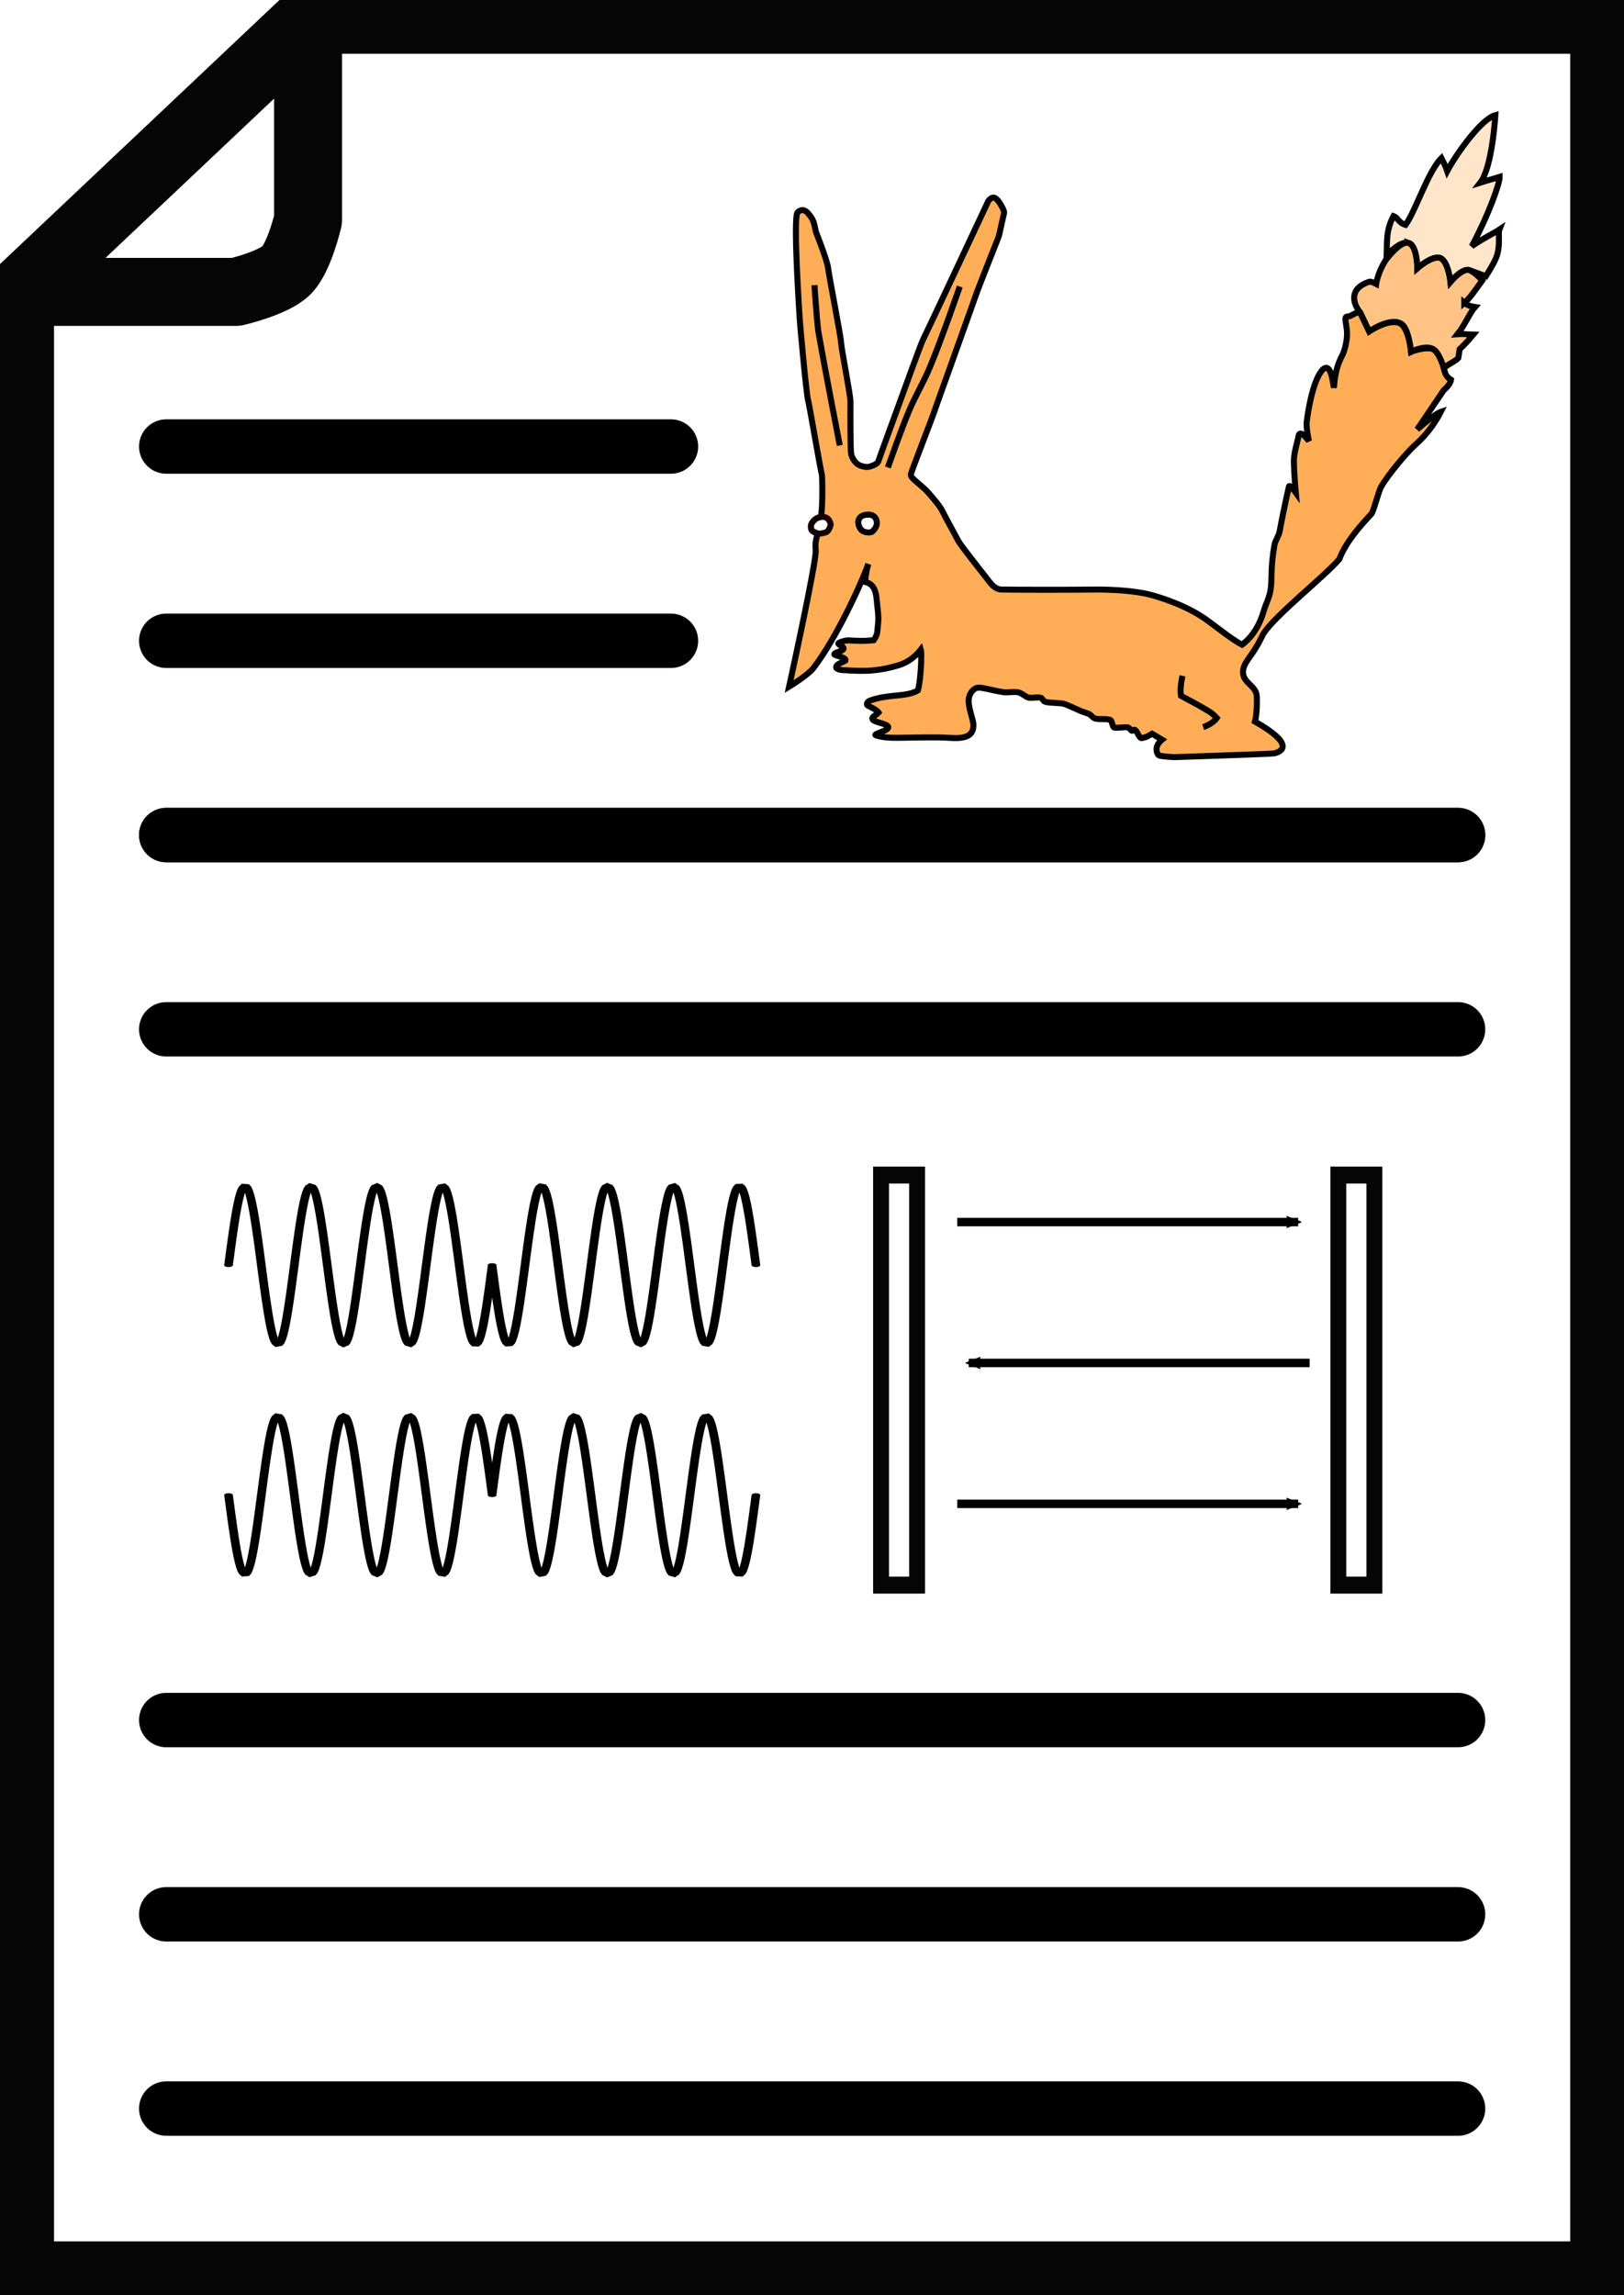 <?xml version="1.0" encoding="UTF-8" standalone="no"?>
<!-- Created with Inkscape (http://www.inkscape.org/) -->

<svg
   xmlns:dc="http://purl.org/dc/elements/1.1/"
   xmlns:cc="http://creativecommons.org/ns#"
   xmlns:rdf="http://www.w3.org/1999/02/22-rdf-syntax-ns#"
   xmlns:svg="http://www.w3.org/2000/svg"
   xmlns="http://www.w3.org/2000/svg"
   xmlns:sodipodi="http://sodipodi.sourceforge.net/DTD/sodipodi-0.dtd"
   xmlns:inkscape="http://www.inkscape.org/namespaces/inkscape"
   width="119.438mm"
   height="168.8mm"
   viewBox="0 0 119.438 168.8"
   version="1.1"
   id="svg8"
   inkscape:version="0.92.2 2405546, 2018-03-11"
   sodipodi:docname="logo.svg">
  <defs
     id="defs2">
    <inkscape:path-effect
       is_visible="true"
       id="path-effect8007"
       effect="spiro" />
    <inkscape:path-effect
       effect="spiro"
       id="path-effect8003"
       is_visible="true" />
    <inkscape:path-effect
       is_visible="true"
       id="path-effect7999"
       effect="spiro" />
    <inkscape:path-effect
       is_visible="true"
       id="path-effect7995"
       effect="spiro" />
    <inkscape:path-effect
       effect="spiro"
       id="path-effect7991"
       is_visible="true" />
    <inkscape:path-effect
       is_visible="true"
       id="path-effect7987"
       effect="spiro" />
    <inkscape:path-effect
       is_visible="true"
       id="path-effect7983"
       effect="spiro" />
    <inkscape:path-effect
       effect="spiro"
       id="path-effect7979"
       is_visible="true" />
    <inkscape:path-effect
       is_visible="true"
       id="path-effect7975"
       effect="spiro" />
    <inkscape:path-effect
       is_visible="true"
       id="path-effect7971"
       effect="spiro" />
    <inkscape:path-effect
       is_visible="true"
       id="path-effect7967"
       effect="spiro" />
    <inkscape:path-effect
       is_visible="true"
       id="path-effect7963"
       effect="spiro" />
    <inkscape:path-effect
       is_visible="true"
       id="path-effect7959"
       effect="spiro" />
    <inkscape:path-effect
       is_visible="true"
       id="path-effect7955"
       effect="spiro" />
    <inkscape:path-effect
       is_visible="true"
       id="path-effect7951"
       effect="spiro" />
    <inkscape:path-effect
       is_visible="true"
       id="path-effect7947"
       effect="spiro" />
    <inkscape:path-effect
       is_visible="true"
       id="path-effect7943"
       effect="spiro" />
    <inkscape:path-effect
       effect="spiro"
       id="path-effect7857"
       is_visible="true" />
    <inkscape:path-effect
       is_visible="true"
       id="path-effect7853"
       effect="spiro" />
    <inkscape:path-effect
       is_visible="true"
       id="path-effect7849"
       effect="spiro" />
    <inkscape:path-effect
       effect="spiro"
       id="path-effect7845"
       is_visible="true" />
    <inkscape:path-effect
       is_visible="true"
       id="path-effect7841"
       effect="spiro" />
    <inkscape:path-effect
       effect="spiro"
       id="path-effect7837"
       is_visible="true" />
    <inkscape:path-effect
       is_visible="true"
       id="path-effect7833"
       effect="spiro" />
    <inkscape:path-effect
       effect="spiro"
       id="path-effect5351"
       is_visible="true" />
    <inkscape:path-effect
       effect="spiro"
       id="path-effect5347"
       is_visible="true" />
    <inkscape:path-effect
       effect="spiro"
       id="path-effect5343"
       is_visible="true" />
    <inkscape:path-effect
       is_visible="true"
       id="path-effect5339"
       effect="spiro" />
    <inkscape:path-effect
       is_visible="true"
       id="path-effect5335"
       effect="spiro" />
    <inkscape:path-effect
       effect="spiro"
       id="path-effect5331"
       is_visible="true" />
    <inkscape:path-effect
       is_visible="true"
       id="path-effect5327"
       effect="spiro" />
    <inkscape:path-effect
       effect="spiro"
       id="path-effect5323"
       is_visible="true" />
    <inkscape:path-effect
       effect="spiro"
       id="path-effect5319"
       is_visible="true" />
    <inkscape:path-effect
       is_visible="true"
       id="path-effect5315"
       effect="spiro" />
    <inkscape:path-effect
       effect="spiro"
       id="path-effect3664"
       is_visible="true" />
    <inkscape:path-effect
       is_visible="true"
       id="path-effect3660"
       effect="spiro" />
    <inkscape:path-effect
       effect="spiro"
       id="path-effect3656"
       is_visible="true" />
    <inkscape:path-effect
       effect="spiro"
       id="path-effect3652"
       is_visible="true" />
    <inkscape:path-effect
       is_visible="true"
       id="path-effect3648"
       effect="spiro" />
    <inkscape:path-effect
       effect="spiro"
       id="path-effect3644"
       is_visible="true" />
    <inkscape:path-effect
       effect="spiro"
       id="path-effect2456"
       is_visible="true" />
    <inkscape:path-effect
       is_visible="true"
       id="path-effect2452"
       effect="spiro" />
    <inkscape:path-effect
       effect="spiro"
       id="path-effect2448"
       is_visible="true" />
    <inkscape:path-effect
       effect="spiro"
       id="path-effect2444"
       is_visible="true" />
    <inkscape:path-effect
       is_visible="true"
       id="path-effect2440"
       effect="spiro" />
    <inkscape:path-effect
       is_visible="true"
       id="path-effect2357"
       effect="spiro" />
    <inkscape:path-effect
       effect="spiro"
       id="path-effect2353"
       is_visible="true" />
    <inkscape:path-effect
       is_visible="true"
       id="path-effect2349"
       effect="spiro" />
    <inkscape:path-effect
       effect="spiro"
       id="path-effect2345"
       is_visible="true" />
    <inkscape:path-effect
       effect="spiro"
       id="path-effect2341"
       is_visible="true" />
    <inkscape:path-effect
       is_visible="true"
       id="path-effect2337"
       effect="spiro" />
    <inkscape:path-effect
       effect="spiro"
       id="path-effect2333"
       is_visible="true" />
    <inkscape:path-effect
       is_visible="true"
       id="path-effect2329"
       effect="spiro" />
    <inkscape:path-effect
       effect="spiro"
       id="path-effect2325"
       is_visible="true" />
    <inkscape:path-effect
       is_visible="true"
       id="path-effect2321"
       effect="spiro" />
    <inkscape:path-effect
       effect="spiro"
       id="path-effect2317"
       is_visible="true" />
    <inkscape:path-effect
       is_visible="true"
       id="path-effect2313"
       effect="spiro" />
    <inkscape:path-effect
       is_visible="true"
       id="path-effect2309"
       effect="spiro" />
    <inkscape:path-effect
       effect="spiro"
       id="path-effect2305"
       is_visible="true" />
    <inkscape:path-effect
       is_visible="true"
       id="path-effect2301"
       effect="spiro" />
    <inkscape:path-effect
       effect="spiro"
       id="path-effect2293"
       is_visible="true" />
    <marker
       inkscape:stockid="Arrow2Mend"
       orient="auto"
       refY="0"
       refX="0"
       id="marker1773"
       style="overflow:visible"
       inkscape:isstock="true">
      <path
         id="path1771"
         style="fill:#000000;fill-opacity:1;fill-rule:evenodd;stroke:#000000;stroke-width:0.625;stroke-linejoin:round;stroke-opacity:1"
         d="M 8.719,4.034 -2.207,0.016 8.719,-4.002 c -1.745,2.372 -1.735,5.617 -6e-7,8.035 z"
         transform="scale(-0.6)"
         inkscape:connector-curvature="0" />
    </marker>
    <inkscape:path-effect
       effect="spiro"
       id="path-effect1769"
       is_visible="true" />
    <marker
       inkscape:isstock="true"
       style="overflow:visible"
       id="marker1555"
       refX="0"
       refY="0"
       orient="auto"
       inkscape:stockid="Arrow2Mend"
       inkscape:collect="always">
      <path
         transform="scale(-0.6)"
         d="M 8.719,4.034 -2.207,0.016 8.719,-4.002 c -1.745,2.372 -1.735,5.617 -6e-7,8.035 z"
         style="fill:#000000;fill-opacity:1;fill-rule:evenodd;stroke:#000000;stroke-width:0.625;stroke-linejoin:round;stroke-opacity:1"
         id="path1553"
         inkscape:connector-curvature="0" />
    </marker>
    <inkscape:path-effect
       is_visible="true"
       id="path-effect1551"
       effect="spiro" />
    <marker
       inkscape:stockid="Arrow2Mend"
       orient="auto"
       refY="0"
       refX="0"
       id="Arrow2Mend"
       style="overflow:visible"
       inkscape:isstock="true"
       inkscape:collect="always">
      <path
         id="path899"
         style="fill:#000000;fill-opacity:1;fill-rule:evenodd;stroke:#000000;stroke-width:0.625;stroke-linejoin:round;stroke-opacity:1"
         d="M 8.719,4.034 -2.207,0.016 8.719,-4.002 c -1.745,2.372 -1.735,5.617 -6e-7,8.035 z"
         transform="scale(-0.6)"
         inkscape:connector-curvature="0" />
    </marker>
    <inkscape:path-effect
       effect="spiro"
       id="path-effect870"
       is_visible="true" />
    <inkscape:path-effect
       effect="spiro"
       id="path-effect854"
       is_visible="true" />
    <clipPath
       id="clip2">
      <path
         d="M 0.32,11 H 58 V 68.988 H 0.32 Z m 0,0"
         id="path28"
         inkscape:connector-curvature="0" />
    </clipPath>
  </defs>
  <sodipodi:namedview
     id="base"
     pagecolor="#1f1f1f"
     bordercolor="#666666"
     borderopacity="1.0"
     inkscape:pageopacity="0"
     inkscape:pageshadow="2"
     inkscape:zoom="0.7"
     inkscape:cx="58.853111"
     inkscape:cy="265.91871"
     inkscape:document-units="mm"
     inkscape:current-layer="layer1"
     showgrid="false"
     inkscape:pagecheckerboard="false"
     inkscape:snap-bbox="true"
     inkscape:bbox-paths="true"
     inkscape:bbox-nodes="true"
     inkscape:snap-bbox-edge-midpoints="true"
     inkscape:snap-bbox-midpoints="true"
     inkscape:window-width="1920"
     inkscape:window-height="1016"
     inkscape:window-x="0"
     inkscape:window-y="27"
     inkscape:window-maximized="1" />
  <g
     inkscape:label="Layer 1"
     inkscape:groupmode="layer"
     id="layer1"
     transform="translate(-62.623,-91.068)">
    <path
       style="opacity:0.98;fill:#ffffff;fill-opacity:1;stroke:#000000;stroke-width:5;stroke-linecap:round;stroke-linejoin:round;stroke-miterlimit:4;stroke-dasharray:none;stroke-dashoffset:0;stroke-opacity:1;paint-order:markers fill stroke"
       d="M 85.279,92.521 H 180.608 V 258.414 H 64.097 V 112.536 L 85.279,92.521 v 14.723 c 0,0 -0.638,2.754 -1.587,3.704 -0.95,0.95 -3.704,1.587 -3.704,1.587 H 64.097"
       id="rect863"
       inkscape:connector-curvature="0"
       sodipodi:nodetypes="cccccccacc" />
    <g
       id="g2436"
       transform="matrix(0.92,0,0,0.983,58.998,74.024)">
      <rect
         y="105.257"
         x="74.373"
         height="30.679"
         width="2.88"
         id="rect850"
         style="opacity:0.98;fill:#ffffff;fill-opacity:1;stroke:#000000;stroke-width:1.27;stroke-linecap:round;stroke-linejoin:miter;stroke-miterlimit:4;stroke-dasharray:none;stroke-dashoffset:0;stroke-opacity:1;paint-order:markers fill stroke" />
      <path
         inkscape:original-d="m 80.464356,108.77099 c 9.084307,-1.8e-4 18.16846,-1.8e-4 27.252444,0"
         inkscape:path-effect="#path-effect870"
         inkscape:connector-curvature="0"
         id="path868"
         d="M 80.464,108.771 H 107.717"
         style="fill:none;stroke:#000000;stroke-width:0.635;stroke-linecap:butt;stroke-linejoin:miter;stroke-miterlimit:4;stroke-dasharray:none;stroke-opacity:1;marker-end:url(#Arrow2Mend)" />
      <rect
         style="opacity:0.98;fill:#ffffff;fill-opacity:1;stroke:#000000;stroke-width:1.27;stroke-linecap:round;stroke-linejoin:miter;stroke-miterlimit:4;stroke-dasharray:none;stroke-dashoffset:0;stroke-opacity:1;paint-order:markers fill stroke"
         id="rect1541"
         width="2.88"
         height="30.679"
         x="110.928"
         y="105.257" />
      <path
         style="fill:none;stroke:#000000;stroke-width:0.635;stroke-linecap:butt;stroke-linejoin:miter;stroke-miterlimit:4;stroke-dasharray:none;stroke-opacity:1;marker-end:url(#marker1555)"
         d="M 108.634,119.312 H 81.382"
         id="path1549"
         inkscape:connector-curvature="0"
         inkscape:path-effect="#path-effect1551"
         inkscape:original-d="m 108.6344,119.31243 c -9.084314,-1.8e-4 -18.168473,-1.8e-4 -27.252448,0" />
      <path
         inkscape:original-d="m 80.464356,129.85386 c 9.084307,-1.7e-4 18.16846,-1.7e-4 27.252444,0"
         inkscape:path-effect="#path-effect1769"
         inkscape:connector-curvature="0"
         id="path1767"
         d="M 80.464,129.854 H 107.717"
         style="fill:none;stroke:#000000;stroke-width:0.635;stroke-linecap:butt;stroke-linejoin:miter;stroke-miterlimit:4;stroke-dasharray:none;stroke-opacity:1;marker-end:url(#marker1773)" />
    </g>
    <path
       inkscape:original-d="m 74.849193,246.14675 c 31.562537,-2.6e-4 63.338737,-2.6e-4 95.007637,0"
       inkscape:path-effect="#path-effect2301"
       inkscape:connector-curvature="0"
       id="path2299"
       d="M 74.849,246.147 H 169.857"
       style="fill:none;stroke:#000000;stroke-width:4;stroke-linecap:round;stroke-linejoin:miter;stroke-miterlimit:4;stroke-dasharray:none;stroke-opacity:1" />
    <path
       style="fill:none;stroke:#000000;stroke-width:4;stroke-linecap:round;stroke-linejoin:miter;stroke-miterlimit:4;stroke-dasharray:none;stroke-opacity:1"
       d="M 74.849,166.771 H 169.857"
       id="path2339"
       inkscape:connector-curvature="0"
       inkscape:path-effect="#path-effect2341"
       inkscape:original-d="m 74.849192,166.77125 c 31.562538,-2.6e-4 63.338738,-2.6e-4 95.007638,0" />
    <path
       style="fill:none;stroke:#000000;stroke-width:4;stroke-linecap:round;stroke-linejoin:miter;stroke-miterlimit:4;stroke-dasharray:none;stroke-opacity:1"
       d="M 74.849,152.484 H 169.857"
       id="path3650"
       inkscape:connector-curvature="0"
       inkscape:path-effect="#path-effect3652"
       inkscape:original-d="m 74.849192,152.48366 c 31.562538,-2.6e-4 63.338738,-2.6e-4 95.007638,0" />
    <path
       style="fill:none;stroke:#000000;stroke-width:4;stroke-linecap:round;stroke-linejoin:miter;stroke-miterlimit:4;stroke-dasharray:none;stroke-opacity:1"
       d="M 74.849,231.859 H 169.857"
       id="path5345"
       inkscape:connector-curvature="0"
       inkscape:path-effect="#path-effect5347"
       inkscape:original-d="m 74.849193,231.85916 c 31.562537,-2.6e-4 63.338737,-2.6e-4 95.007637,0" />
    <path
       style="fill:none;stroke:#000000;stroke-width:4;stroke-linecap:round;stroke-linejoin:miter;stroke-miterlimit:4;stroke-dasharray:none;stroke-opacity:1"
       d="M 74.849,217.572 H 169.857"
       id="path5349"
       inkscape:connector-curvature="0"
       inkscape:path-effect="#path-effect5351"
       inkscape:original-d="m 74.849193,217.57157 c 31.562537,-2.6e-4 63.338737,-2.6e-4 95.007637,0" />
    <g
       transform="matrix(0.768,0,0,0.265,94.35,94.509)"
       clip-path="url(#clip2)"
       id="g66"
       style="clip-rule:nonzero;fill:none;fill-opacity:1;stroke:#000000;stroke-width:1.254;stroke-miterlimit:4;stroke-dasharray:none;stroke-opacity:1" />
    <g
       style="clip-rule:nonzero;fill:none;fill-opacity:1;stroke:#000000;stroke-width:1.254;stroke-miterlimit:4;stroke-dasharray:none;stroke-opacity:1"
       id="g6691"
       clip-path="url(#clip2)"
       transform="matrix(0.73,0,0,-0.314,78.336,195.657)">
      <path
         id="path6689"
         style="fill:none;fill-opacity:1;stroke:#000000;stroke-width:0.873;stroke-linecap:round;stroke-linejoin:miter;stroke-miterlimit:4;stroke-dasharray:none;stroke-opacity:1"
         d="m 28.048,36.775 0.135,-2.346 0.133,-2.31 0.133,-2.234 0.135,-2.125 0.133,-1.981 0.133,-1.806 0.135,-1.602 0.133,-1.375 0.133,-1.119 0.133,-0.852 0.135,-0.569 0.133,-0.28 0.133,0.02 0.135,0.316 0.133,0.605 0.133,0.885 0.135,1.155 0.133,1.405 0.133,1.629 0.135,1.829 0.133,2 0.133,2.142 0.135,2.247 0.133,2.313 0.133,2.349 0.133,2.343 0.135,2.303 0.133,2.221 0.135,2.109 0.133,1.961 0.133,1.783 0.133,1.573 0.135,1.342 0.133,1.089 0.133,0.816 0.135,0.533 0.133,0.24 0.133,-0.056 0.135,-0.352 0.133,-0.642 0.133,-0.921 0.133,-1.188 0.135,-1.431 0.133,-1.658 0.133,-1.852 0.135,-2.02 0.133,-2.155 0.133,-2.26 0.135,-2.32 0.133,-2.349 0.133,-2.343 0.135,-2.293 0.133,-2.208 0.133,-2.093 0.135,-1.941 0.133,-1.757 0.133,-1.546 0.135,-1.309 0.133,-1.056 0.133,-0.78 0.135,-0.497 0.133,-0.204 0.133,0.095 0.135,0.388 0.133,0.678 0.133,0.957 0.133,1.217 0.135,1.464 0.133,1.681 0.133,1.879 0.135,2.04 0.133,2.168 0.133,2.267 0.135,2.329 0.133,2.349 0.133,2.336 0.135,2.287 0.133,2.198 0.133,2.073 0.133,1.918 0.135,1.731 0.133,1.52 0.133,1.28 0.135,1.02 0.133,0.747 0.133,0.457 0.135,0.165 0.133,-0.128 0.133,-0.428 0.135,-0.714 0.133,-0.99 0.133,-1.25 0.135,-1.494 0.133,-1.708 0.133,-1.898 0.135,-2.06 0.133,-2.185 0.133,-2.277 0.135,-2.333 0.133,-2.349 0.133,-2.333 0.135,-2.277 0.133,-2.181 0.133,-2.06 0.133,-1.895 0.135,-1.704 0.133,-1.49 0.133,-1.247 0.135,-0.987 0.133,-0.711 0.133,-0.421 0.135,-0.128 0.133,0.168 0.133,0.464 0.135,0.75 0.133,1.023 0.133,1.283 0.133,1.52 0.135,1.737 0.133,1.921 0.133,2.076 0.135,2.198 0.133,2.283 0.133,2.339 0.135,2.349 0.133,2.326 0.133,2.267 0.135,2.168 0.133,2.04 0.133,1.872 0.135,1.681 0.133,1.461 0.133,1.214 0.135,0.954 0.133,0.675 0.133,0.385 0.135,0.089 0.133,-0.207 0.133,-0.5 0.135,-0.783 0.133,-1.059 0.133,-1.316 0.133,-1.546 0.135,-1.76 0.133,-1.944 0.133,-2.093 0.135,-2.211 0.133,-2.297 0.133,-2.339 0.135,-2.349 0.133,-2.323 0.133,-2.254 0.135,-2.155 0.133,-2.017 0.133,-1.852 0.135,-1.655 0.133,-1.428 0.133,-1.184 0.133,-0.918 0.135,-0.638 0.133,-0.349 0.133,-0.053 0.135,0.247 0.133,0.536 0.133,0.819 0.135,1.092 0.133,1.346 0.133,1.576 0.135,1.787 0.133,1.961 0.133,2.112 0.133,2.224 0.135,2.303 0.133,2.343 0.133,2.349 0.135,2.313 0.133,2.244 0.133,2.142 0.135,1.997 0.133,1.829 0.133,1.625 0.135,1.402 0.133,1.148 0.133,0.885 0.135,0.602 0.133,0.309 0.133,0.013 0.135,-0.28 0.133,-0.572 0.133,-0.855 0.135,-1.125 0.133,-1.379 0.133,-1.606 0.135,-1.806 0.133,-1.984 0.133,-2.129 0.133,-2.234 0.135,-2.31 0.133,-2.346 m -53.131,1.1e-5 0.135,2.346 0.133,2.31 0.133,2.234 0.135,2.125 0.133,1.981 0.133,1.806 0.135,1.602 0.133,1.375 0.133,1.119 0.133,0.852 0.135,0.569 0.133,0.28 0.133,-0.02 0.135,-0.316 L 3.486,54.401 3.618,53.516 3.753,52.361 3.886,50.956 4.019,49.328 4.154,47.498 4.287,45.498 4.42,43.356 4.555,41.109 4.687,38.796 4.82,36.447 4.953,34.104 5.088,31.801 5.221,29.58 5.356,27.471 5.489,25.51 5.621,23.727 l 0.133,-1.573 0.135,-1.342 0.133,-1.089 0.133,-0.816 0.135,-0.533 0.133,-0.24 0.133,0.056 0.135,0.352 0.133,0.642 0.133,0.921 0.133,1.188 0.135,1.431 0.133,1.658 0.133,1.852 0.135,2.02 0.133,2.155 0.133,2.26 0.135,2.32 0.133,2.349 0.133,2.343 0.135,2.293 0.133,2.208 0.133,2.093 0.135,1.941 0.133,1.757 0.133,1.546 0.135,1.309 0.133,1.056 0.133,0.78 0.135,0.497 0.133,0.204 0.133,-0.095 0.135,-0.388 0.133,-0.678 0.133,-0.957 0.133,-1.217 0.135,-1.464 0.133,-1.681 0.133,-1.879 0.135,-2.04 0.133,-2.168 0.133,-2.267 0.135,-2.329 0.133,-2.349 0.133,-2.336 0.135,-2.287 0.133,-2.198 0.133,-2.073 0.133,-1.918 0.135,-1.731 0.133,-1.52 0.133,-1.28 0.135,-1.02 0.133,-0.747 0.133,-0.457 0.135,-0.165 0.133,0.128 0.133,0.428 0.135,0.714 0.133,0.99 0.133,1.25 0.135,1.494 0.133,1.708 0.133,1.898 0.135,2.06 0.133,2.185 0.133,2.277 0.135,2.333 0.133,2.349 0.133,2.333 0.135,2.277 0.133,2.181 0.133,2.06 0.133,1.895 0.135,1.704 0.133,1.49 0.133,1.247 0.135,0.987 0.133,0.711 0.133,0.421 0.135,0.128 0.133,-0.168 0.133,-0.464 0.135,-0.75 0.133,-1.023 0.133,-1.283 0.133,-1.52 0.135,-1.737 0.133,-1.921 0.133,-2.076 0.135,-2.198 0.133,-2.283 0.133,-2.339 0.135,-2.349 0.133,-2.326 0.133,-2.267 0.135,-2.168 0.133,-2.04 0.133,-1.872 0.135,-1.681 0.133,-1.461 0.133,-1.214 0.135,-0.954 0.133,-0.674 0.133,-0.385 0.135,-0.089 0.133,0.207 0.133,0.5 0.135,0.783 0.133,1.059 0.133,1.316 0.133,1.546 0.135,1.76 0.133,1.944 0.133,2.093 0.135,2.211 0.133,2.297 0.133,2.339 0.135,2.349 0.133,2.323 0.133,2.254 0.135,2.155 0.133,2.017 0.133,1.852 0.135,1.655 0.133,1.428 0.133,1.184 0.133,0.918 0.135,0.638 0.133,0.349 0.133,0.053 0.135,-0.247 0.133,-0.536 0.133,-0.819 0.135,-1.092 0.133,-1.346 0.133,-1.576 0.135,-1.787 0.133,-1.961 0.133,-2.112 0.133,-2.224 0.135,-2.303 0.133,-2.343 0.133,-2.349 0.135,-2.313 0.133,-2.244 0.133,-2.142 0.135,-1.997 0.133,-1.829 0.133,-1.625 0.135,-1.402 0.133,-1.148 0.133,-0.885 0.135,-0.602 0.133,-0.309 0.133,-0.013 0.135,0.28 0.133,0.572 0.133,0.855 0.135,1.125 0.133,1.379 0.133,1.606 0.135,1.806 0.133,1.984 0.133,2.129 0.133,2.234 0.135,2.31 0.133,2.346"
         inkscape:connector-curvature="0" />
    </g>
    <g
       id="g7829"
       transform="matrix(0.441,0,0,0.441,104.896,82.972)">
      <path
         style="fill:none;stroke:#000000;stroke-width:0.265px;stroke-linecap:butt;stroke-linejoin:miter;stroke-opacity:1"
         d="M 36.389,132.956 Z"
         id="path7811"
         inkscape:connector-curvature="0" />
      <path
         style="fill:#ffad57;fill-opacity:1;stroke:#000000;stroke-width:1;stroke-linecap:butt;stroke-linejoin:miter;stroke-miterlimit:4;stroke-dasharray:none;stroke-opacity:1"
         d="m 97.542,144.383 c -0.59,-0.167 -0.524,-1.244 -0.524,-1.244 0.085,-0.782 0.912,-1.429 0.912,-1.429 -0.73,-0.44 0,0 -1.658,-0.983 -0.533,0.285 -0.76,0.559 -1.737,0.729 -0.502,0.087 -0.871,-1.81 -1.389,-1.312 -0.323,0.31 -0.425,-0.228 -0.861,-0.451 -0.328,-0.168 -2.011,0.158 -2.355,-0.014 -0.276,-0.139 -0.321,-1.104 -0.608,-1.241 -0.587,-0.281 -2.062,-0.021 -2.675,-0.303 -0.275,-0.127 -0.603,-0.57 -0.882,-0.695 -0.397,-0.178 -0.965,-0.32 -1.368,-0.494 -0.82,-0.353 -1.768,-0.812 -2.604,-1.137 -0.757,-0.295 -2.621,-0.153 -3.364,-0.422 -0.375,-0.136 -0.363,-0.534 -0.733,-0.661 -0.461,-0.158 -1.618,0.108 -2.066,-0.036 -0.464,-0.149 -0.846,-0.54 -1.362,-0.767 -0.51,-0.225 -1.319,-0.147 -1.745,-0.124 -1.068,0.058 -0.937,2e-5 -1.816,-0.141 -0.958,-0.154 -2.712,-0.656 -3.426,-0.618 -0.788,0.042 -1.664,1.069 -1.596,2.36 0.072,1.384 0.785,3.061 0.796,3.843 0.039,2.853 -3.276,2.129 -5.481,2.103 -6.461,-0.077 -8.581,0.353 -10.752,-0.342 -0.789,-0.253 2.612,-0.816 1.938,-1.555 -0.418,-0.458 -2.324,-0.649 -2.534,-1.15 -0.182,-0.435 0.567,-0.599 1.004,-1.11 -0.42,-0.6 -1.776,-1.072 -1.877,-1.229 -0.157,-0.243 0.043,-0.604 0.421,-0.748 3.031,-1.157 6.018,-0.542 8.01,-1.71 0.481,-1.446 0.694,-6.183 0.498,-6.807 -1.781,2.271 -3.797,2.635 -4.459,2.822 -0.869,0.246 -2.015,0.506 -3.641,0.655 -1.329,0.122 -2.947,0.044 -3.781,0.012 -0.532,-0.095 -1.735,0.058 -2.215,-0.425 -0.184,-0.602 0.831,-0.828 1.526,-1.238 0.212,-0.55 -1.864,-0.83 -1.864,-1.039 2.89e-4,-0.328 1.259,-0.452 1.518,-0.873 0.247,-0.402 -0.919,-0.676 -0.832,-0.972 0.037,-0.127 1.19,-0.517 1.719,-0.481 1.845,0.098 2.299,0.147 4.161,-0.028 0.755,-1.036 0.563,-1.428 0.731,-2.668 0.173,-1.274 -0.137,-2.971 -0.235,-4.159 -0.164,-1.987 -0.88,-2.637 -1.94,-2.909 0.139,-1.293 0.298,-2.166 0.555,-2.984 -1.23,3.499 -5.397,12.46 -9.127,17.331 -0.953,1.245 -4.083,3.135 -4.083,3.135 0,0 4.622,-21.045 4.433,-22.746 -0.189,-1.701 0.382,-2.599 0.287,-2.788 -0.094,-0.189 -1.101,-0.154 -1.089,-1.122 0.012,-0.969 1.096,-1.551 1.557,-1.634 0.461,-0.083 0.392,-6.989 0.25,-7.225 C 41.034,97.121 39.149,85.967 38.896,85.058 38.615,84.05 37.597,72.907 37.514,71.584 37.431,70.25 36.385,54.546 37.16,53.772 c 0.963,-0.961 1.82,0.236 1.82,0.236 1.002,1.194 0.886,1.62 1.244,3.048 0,0 1.873,4.701 2.015,5.977 0.142,1.276 2.126,11.387 2.173,12.473 0.047,1.087 1.559,8.646 1.559,9.827 0,1.181 -0.047,8.174 0.142,8.835 0.189,0.661 0.709,1.559 1.512,1.843 0.803,0.283 1.276,0.283 1.795,0.094 0.52,-0.189 1.087,-0.425 1.228,-0.898 0.142,-0.472 3.449,-9.497 3.449,-9.497 0,0 3.666,-10.144 3.966,-10.679 0.301,-0.535 10.783,-22.899 10.783,-22.899 0,0 0.227,-0.676 0.889,-0.818 0.661,-0.142 1.465,1.465 1.465,1.465 0,0 0.52,0.85 0.378,1.228 -0.142,0.378 -0.756,3.544 -0.945,3.969 -0.189,0.425 -3.449,8.788 -3.449,8.788 L 62.775,79.109 c 0,0 -2.673,7.417 -2.873,8.051 -0.2,0.635 -3.742,9.772 -3.842,10.24 -0.063,0.358 0.18,0.581 0.27,0.684 0.196,0.271 1.443,1.265 2.286,2.064 0,0 2.187,2.388 2.639,3.352 0.384,0.82 2.193,4.059 2.649,4.972 0.39,0.781 3.487,4.633 5.137,6.768 0.294,0.38 0.983,1.377 2.07,1.434 2.756,0.055 11.814,0.054 14.949,0.009 2.411,-0.035 5.894,0.062 8.914,0.627 1.311,0.245 5.934,1.519 9.592,3.876 1.722,1.11 5.051,3.898 6.721,4.688 0.734,-0.555 2.591,-2.115 3.585,-5.546 0.409,-1.41 0.979,-2.227 1.198,-3.81 0.21,-1.519 -0.05,-3.584 0.618,-7.292 0.128,-0.711 0.721,-1.48 0.865,-2.281 0.209,-1.16 0.899,-4.65 1.543,-7.438 0.108,-0.469 1.135,0.984 1.135,0.984 0,0 -0.293,-3.097 -0.304,-5.366 -0.006,-1.234 0.677,-3.416 0.759,-4.002 0.192,-1.382 1.753,0.792 1.753,0.792 0,0 -0.392,-1.595 -0.398,-2.967 -7.6e-4,-0.177 0.713,-6.276 2.388,-8.581 1.675,-2.305 2.017,2.037 2.161,2.598 0.136,-0.528 0.007,-2.69 1.398,-5.348 0.283,-0.541 0.736,-1.877 0.796,-3.416 0.064,-1.67 -0.707,-3.117 0.12,-3.061 0.55,0.037 1.091,-0.691 2.069,-0.7 0.544,1.158 1.506,3.175 1.506,3.175 0,0 4.139,-2.753 5.631,-0.934 1.123,1.369 1.361,4.336 1.361,4.336 0,0 3.022,-1.118 3.957,-0.245 1.527,1.426 1.425,2.819 1.491,2.956 0.219,0.456 0.062,1.248 1.208,1.966 -0.124,0.863 -1.222,1.749 -1.222,1.749 l -4.413,6.525 c 0,0 2.972,-2.613 3.935,-2.934 -0.76,1.496 -2.084,3.586 -4.237,5.487 -1.3,1.148 -4.583,4.981 -5.758,7.098 -0.352,0.633 -1.164,3.771 -1.538,4.402 -1.773,1.902 -4.286,4.652 -5.399,7.606 -2.651,3.035 -10.453,9.142 -12.612,12.34 -0.282,0.418 -0.63,1.605 -2.457,4.145 -0.758,1.053 -1.626,2.494 -0.305,3.933 0.712,0.776 1.427,1.244 1.588,2.179 0.096,0.557 0.08,3.095 -0.269,4.473 6.54,3.72 4.638,4.948 3.207,5.308 -0.375,0.094 -16.715,0.625 -16.715,0.625 0,0 -1.898,-0.108 -2.393,-0.248 z"
         id="path7813"
         inkscape:connector-curvature="0" />
      <path
         style="fill:#ffffff;stroke:#000000;stroke-width:1;stroke-linecap:butt;stroke-linejoin:miter;stroke-miterlimit:4;stroke-dasharray:none;stroke-opacity:1"
         d="m 48.827,104.182 c -1.844,0.097 -1.829,1.587 -1.074,2.513 0.397,0.487 1.539,0.597 1.86,0.31 0.373,-0.334 0.459,-0.484 0.612,-0.788 0.109,-0.218 0.183,-0.505 0.137,-0.859 -0.104,-0.806 -0.713,-1.219 -1.534,-1.176 z"
         id="path7815"
         inkscape:connector-curvature="0" />
      <path
         style="fill:#ffffff;stroke:#140000;stroke-width:1;stroke-linecap:butt;stroke-linejoin:miter;stroke-miterlimit:4;stroke-dasharray:none;stroke-opacity:1"
         d="m 39.546,105.593 c -0.306,0.439 -0.098,1.124 0.038,1.263 0.228,0.232 1.002,0.491 1.073,0.493 0.346,0.01 1.06,-0.089 1.383,-0.309 0.462,-0.315 0.64,-1.204 0.64,-1.204 -0.127,-0.731 -0.62,-1.419 -1.618,-1.253 -0.69,0.115 -1.072,0.373 -1.516,1.01 z"
         id="path7817"
         inkscape:connector-curvature="0" />
      <path
         style="fill:none;stroke:#000000;stroke-width:1;stroke-linecap:butt;stroke-linejoin:miter;stroke-miterlimit:4;stroke-dasharray:none;stroke-opacity:1"
         d="m 39.968,65.912 c 0,0 0.319,4.942 0.635,7.684 1.101,6.268 3.591,19.044 3.591,19.044"
         id="path7819"
         inkscape:connector-curvature="0" />
      <path
         style="fill:none;stroke:#000000;stroke-width:1;stroke-linecap:butt;stroke-linejoin:miter;stroke-miterlimit:4;stroke-dasharray:none;stroke-opacity:1"
         d="m 52.218,96.314 c 0,0 2.247,-6.432 3.581,-9.563 1.013,-2.378 2.344,-4.613 3.355,-6.993 1.891,-4.454 5.055,-13.607 5.055,-13.607"
         id="path7821"
         inkscape:connector-curvature="0" />
      <path
         style="fill:none;stroke:#000000;stroke-width:1;stroke-linecap:butt;stroke-linejoin:miter;stroke-miterlimit:4;stroke-dasharray:none;stroke-opacity:1"
         d="m 101.345,131.068 c 0,0 -0.505,2.128 -0.244,3.329 1.314,0.748 2.533,1.319 3.769,2.074 0.778,0.475 1.271,0.631 2.192,1.637 -0.686,1.003 -2.268,1.512 -2.268,1.512"
         id="path7823"
         inkscape:connector-curvature="0" />
      <path
         style="fill:#ffc485;fill-opacity:1;stroke:#000000;stroke-width:1;stroke-linecap:butt;stroke-linejoin:miter;stroke-miterlimit:4;stroke-dasharray:none;stroke-opacity:1"
         d="m 148.345,68.869 c 0.606,0.534 1.77,0.698 1.77,0.698 -0.83,0.929 -1.67,2.984 -2.895,4.522 1.118,-0.091 1.394,0.052 2.612,0.075 -0.664,0.79 -1.23,1.458 -2.261,2.433 -0.198,1.262 -0.024,0.189 -0.221,1.451 -0.565,0.634 -1.01,0.607 -2.43,1.682 0,0 -0.602,-2.15 -1.509,-2.967 -1.241,-1.118 -3.939,0.256 -3.939,0.256 0,0 -0.36,-3.631 -1.486,-4.547 -1.752,-1.425 -5.506,1.145 -5.506,1.145 l -1.506,-3.175 c -1.166,-1.342 -1.975,-3.973 1.518,-5.087 0.329,-0.105 1.152,0.351 1.152,0.351 0,0 0.267,-1.886 1.577,-3.945 0,0 2.456,-3.361 3.874,-2.885 1.402,0.471 1.417,4.205 1.417,4.205 0,0 2.527,-2.211 3.827,-1.701 1.34,0.526 1.701,3.969 1.701,3.969 0,0 2.015,-2.391 3.166,-1.937 0.988,0.39 2.134,1.72 2.134,1.72 -1.32,1.802 -1.928,2.802 -2.995,3.738 z"
         id="path7825"
         inkscape:connector-curvature="0" />
      <path
         style="fill:#ffe5ca;fill-opacity:1;stroke:#000000;stroke-width:1;stroke-linecap:butt;stroke-linejoin:miter;stroke-miterlimit:4;stroke-dasharray:none;stroke-opacity:1"
         d="m 139.095,58.875 c 1.402,0.471 1.417,4.205 1.417,4.205 0,0 2.527,-2.211 3.827,-1.701 1.34,0.526 1.701,3.969 1.701,3.969 0,0 2.015,-2.391 3.166,-1.937 0.988,0.39 2.736,1.012 2.736,1.012 1.045,-1.641 1.65,-2.789 1.878,-3.557 0.557,-1.878 0.123,-3.572 0.371,-4.214 -0.863,0.577 -2.862,1.537 -4.596,2.77 2.783,-5.204 4.666,-10.441 4.639,-11.568 -1.451,0.46 -1.445,0.411 -3.221,0.967 1.999,-2.551 2.511,-11.258 2.511,-11.258 -2.378,0.644 -6.548,6.53 -8.028,9.316 -0.307,-0.911 -0.604,-1.412 -0.972,-2.149 -2.263,2.257 -4.336,8.92 -5.982,11.133 -1.149,-0.331 -1.259,-1.217 -2.005,-1.467 -1.306,2.413 -1.052,4.408 -1.131,6.547 0,0 2.272,-2.542 3.69,-2.067 z"
         id="path7827"
         inkscape:connector-curvature="0" />
    </g>
    <g
       transform="matrix(0.73,0,0,0.314,78.336,189.488)"
       clip-path="url(#clip2)"
       id="g7880"
       style="clip-rule:nonzero;fill:none;fill-opacity:1;stroke:#000000;stroke-width:1.254;stroke-miterlimit:4;stroke-dasharray:none;stroke-opacity:1">
      <path
         inkscape:connector-curvature="0"
         d="m 28.048,36.775 0.135,-2.346 0.133,-2.31 0.133,-2.234 0.135,-2.125 0.133,-1.981 0.133,-1.806 0.135,-1.602 0.133,-1.375 0.133,-1.119 0.133,-0.852 0.135,-0.569 0.133,-0.28 0.133,0.02 0.135,0.316 0.133,0.605 0.133,0.885 0.135,1.155 0.133,1.405 0.133,1.629 0.135,1.829 0.133,2 0.133,2.142 0.135,2.247 0.133,2.313 0.133,2.349 0.133,2.343 0.135,2.303 0.133,2.221 0.135,2.109 0.133,1.961 0.133,1.783 0.133,1.573 0.135,1.342 0.133,1.089 0.133,0.816 0.135,0.533 0.133,0.24 0.133,-0.056 0.135,-0.352 0.133,-0.642 0.133,-0.921 0.133,-1.188 0.135,-1.431 0.133,-1.658 0.133,-1.852 0.135,-2.02 0.133,-2.155 0.133,-2.26 0.135,-2.32 0.133,-2.349 0.133,-2.343 0.135,-2.293 0.133,-2.208 0.133,-2.093 0.135,-1.941 0.133,-1.757 0.133,-1.546 0.135,-1.309 0.133,-1.056 0.133,-0.78 0.135,-0.497 0.133,-0.204 0.133,0.095 0.135,0.388 0.133,0.678 0.133,0.957 0.133,1.217 0.135,1.464 0.133,1.681 0.133,1.879 0.135,2.04 0.133,2.168 0.133,2.267 0.135,2.329 0.133,2.349 0.133,2.336 0.135,2.287 0.133,2.198 0.133,2.073 0.133,1.918 0.135,1.731 0.133,1.52 0.133,1.28 0.135,1.02 0.133,0.747 0.133,0.457 0.135,0.165 0.133,-0.128 0.133,-0.428 0.135,-0.714 0.133,-0.99 0.133,-1.25 0.135,-1.494 0.133,-1.708 0.133,-1.898 0.135,-2.06 0.133,-2.185 0.133,-2.277 0.135,-2.333 0.133,-2.349 0.133,-2.333 0.135,-2.277 0.133,-2.181 0.133,-2.06 0.133,-1.895 0.135,-1.704 0.133,-1.49 0.133,-1.247 0.135,-0.987 0.133,-0.711 0.133,-0.421 0.135,-0.128 0.133,0.168 0.133,0.464 0.135,0.75 0.133,1.023 0.133,1.283 0.133,1.52 0.135,1.737 0.133,1.921 0.133,2.076 0.135,2.198 0.133,2.283 0.133,2.339 0.135,2.349 0.133,2.326 0.133,2.267 0.135,2.168 0.133,2.04 0.133,1.872 0.135,1.681 0.133,1.461 0.133,1.214 0.135,0.954 0.133,0.675 0.133,0.385 0.135,0.089 0.133,-0.207 0.133,-0.5 0.135,-0.783 0.133,-1.059 0.133,-1.316 0.133,-1.546 0.135,-1.76 0.133,-1.944 0.133,-2.093 0.135,-2.211 0.133,-2.297 0.133,-2.339 0.135,-2.349 0.133,-2.323 0.133,-2.254 0.135,-2.155 0.133,-2.017 0.133,-1.852 0.135,-1.655 0.133,-1.428 0.133,-1.184 0.133,-0.918 0.135,-0.638 0.133,-0.349 0.133,-0.053 0.135,0.247 0.133,0.536 0.133,0.819 0.135,1.092 0.133,1.346 0.133,1.576 0.135,1.787 0.133,1.961 0.133,2.112 0.133,2.224 0.135,2.303 0.133,2.343 0.133,2.349 0.135,2.313 0.133,2.244 0.133,2.142 0.135,1.997 0.133,1.829 0.133,1.625 0.135,1.402 0.133,1.148 0.133,0.885 0.135,0.602 0.133,0.309 0.133,0.013 0.135,-0.28 0.133,-0.572 0.133,-0.855 0.135,-1.125 0.133,-1.379 0.133,-1.606 0.135,-1.806 0.133,-1.984 0.133,-2.129 0.133,-2.234 0.135,-2.31 0.133,-2.346 m -53.131,1.1e-5 0.135,2.346 0.133,2.31 0.133,2.234 0.135,2.125 0.133,1.981 0.133,1.806 0.135,1.602 0.133,1.375 0.133,1.119 0.133,0.852 0.135,0.569 0.133,0.28 0.133,-0.02 0.135,-0.316 L 3.486,54.401 3.618,53.516 3.753,52.361 3.886,50.956 4.019,49.328 4.154,47.498 4.287,45.498 4.42,43.356 4.555,41.109 4.687,38.796 4.82,36.447 4.953,34.104 5.088,31.801 5.221,29.58 5.356,27.471 5.489,25.51 5.621,23.727 l 0.133,-1.573 0.135,-1.342 0.133,-1.089 0.133,-0.816 0.135,-0.533 0.133,-0.24 0.133,0.056 0.135,0.352 0.133,0.642 0.133,0.921 0.133,1.188 0.135,1.431 0.133,1.658 0.133,1.852 0.135,2.02 0.133,2.155 0.133,2.26 0.135,2.32 0.133,2.349 0.133,2.343 0.135,2.293 0.133,2.208 0.133,2.093 0.135,1.941 0.133,1.757 0.133,1.546 0.135,1.309 0.133,1.056 0.133,0.78 0.135,0.497 0.133,0.204 0.133,-0.095 0.135,-0.388 0.133,-0.678 0.133,-0.957 0.133,-1.217 0.135,-1.464 0.133,-1.681 0.133,-1.879 0.135,-2.04 0.133,-2.168 0.133,-2.267 0.135,-2.329 0.133,-2.349 0.133,-2.336 0.135,-2.287 0.133,-2.198 0.133,-2.073 0.133,-1.918 0.135,-1.731 0.133,-1.52 0.133,-1.28 0.135,-1.02 0.133,-0.747 0.133,-0.457 0.135,-0.165 0.133,0.128 0.133,0.428 0.135,0.714 0.133,0.99 0.133,1.25 0.135,1.494 0.133,1.708 0.133,1.898 0.135,2.06 0.133,2.185 0.133,2.277 0.135,2.333 0.133,2.349 0.133,2.333 0.135,2.277 0.133,2.181 0.133,2.06 0.133,1.895 0.135,1.704 0.133,1.49 0.133,1.247 0.135,0.987 0.133,0.711 0.133,0.421 0.135,0.128 0.133,-0.168 0.133,-0.464 0.135,-0.75 0.133,-1.023 0.133,-1.283 0.133,-1.52 0.135,-1.737 0.133,-1.921 0.133,-2.076 0.135,-2.198 0.133,-2.283 0.133,-2.339 0.135,-2.349 0.133,-2.326 0.133,-2.267 0.135,-2.168 0.133,-2.04 0.133,-1.872 0.135,-1.681 0.133,-1.461 0.133,-1.214 0.135,-0.954 0.133,-0.674 0.133,-0.385 0.135,-0.089 0.133,0.207 0.133,0.5 0.135,0.783 0.133,1.059 0.133,1.316 0.133,1.546 0.135,1.76 0.133,1.944 0.133,2.093 0.135,2.211 0.133,2.297 0.133,2.339 0.135,2.349 0.133,2.323 0.133,2.254 0.135,2.155 0.133,2.017 0.133,1.852 0.135,1.655 0.133,1.428 0.133,1.184 0.133,0.918 0.135,0.638 0.133,0.349 0.133,0.053 0.135,-0.247 0.133,-0.536 0.133,-0.819 0.135,-1.092 0.133,-1.346 0.133,-1.576 0.135,-1.787 0.133,-1.961 0.133,-2.112 0.133,-2.224 0.135,-2.303 0.133,-2.343 0.133,-2.349 0.135,-2.313 0.133,-2.244 0.133,-2.142 0.135,-1.997 0.133,-1.829 0.133,-1.625 0.135,-1.402 0.133,-1.148 0.133,-0.885 0.135,-0.602 0.133,-0.309 0.133,-0.013 0.135,0.28 0.133,0.572 0.133,0.855 0.135,1.125 0.133,1.379 0.133,1.606 0.135,1.806 0.133,1.984 0.133,2.129 0.133,2.234 0.135,2.31 0.133,2.346"
         style="fill:none;fill-opacity:1;stroke:#000000;stroke-width:0.873;stroke-linecap:round;stroke-linejoin:miter;stroke-miterlimit:4;stroke-dasharray:none;stroke-opacity:1"
         id="path7878" />
    </g>
    <path
       inkscape:original-d="m 74.849192,152.48366 c 31.562538,-2.6e-4 63.338738,-2.6e-4 95.007638,0"
       inkscape:path-effect="#path-effect7971"
       inkscape:connector-curvature="0"
       id="path7969"
       d="M 74.849,152.484 H 169.857"
       style="fill:none;stroke:#000000;stroke-width:4;stroke-linecap:round;stroke-linejoin:miter;stroke-miterlimit:4;stroke-dasharray:none;stroke-opacity:1" />
    <path
       style="fill:none;stroke:#000000;stroke-width:4;stroke-linecap:round;stroke-linejoin:miter;stroke-miterlimit:4;stroke-dasharray:none;stroke-opacity:1"
       d="M 74.849,138.196 H 111.969"
       id="path7977"
       inkscape:connector-curvature="0"
       inkscape:path-effect="#path-effect7979"
       inkscape:original-d="m 74.849192,138.19607 c 12.331535,-2.6e-4 24.74655,-2.6e-4 37.119648,0" />
    <path
       inkscape:original-d="m 74.849192,123.90848 c 12.331535,-2.6e-4 24.74655,-2.6e-4 37.119648,0"
       inkscape:path-effect="#path-effect8007"
       inkscape:connector-curvature="0"
       id="path8005"
       d="M 74.849,123.908 H 111.969"
       style="fill:none;stroke:#000000;stroke-width:4;stroke-linecap:round;stroke-linejoin:miter;stroke-miterlimit:4;stroke-dasharray:none;stroke-opacity:1" />
  </g>
</svg>
